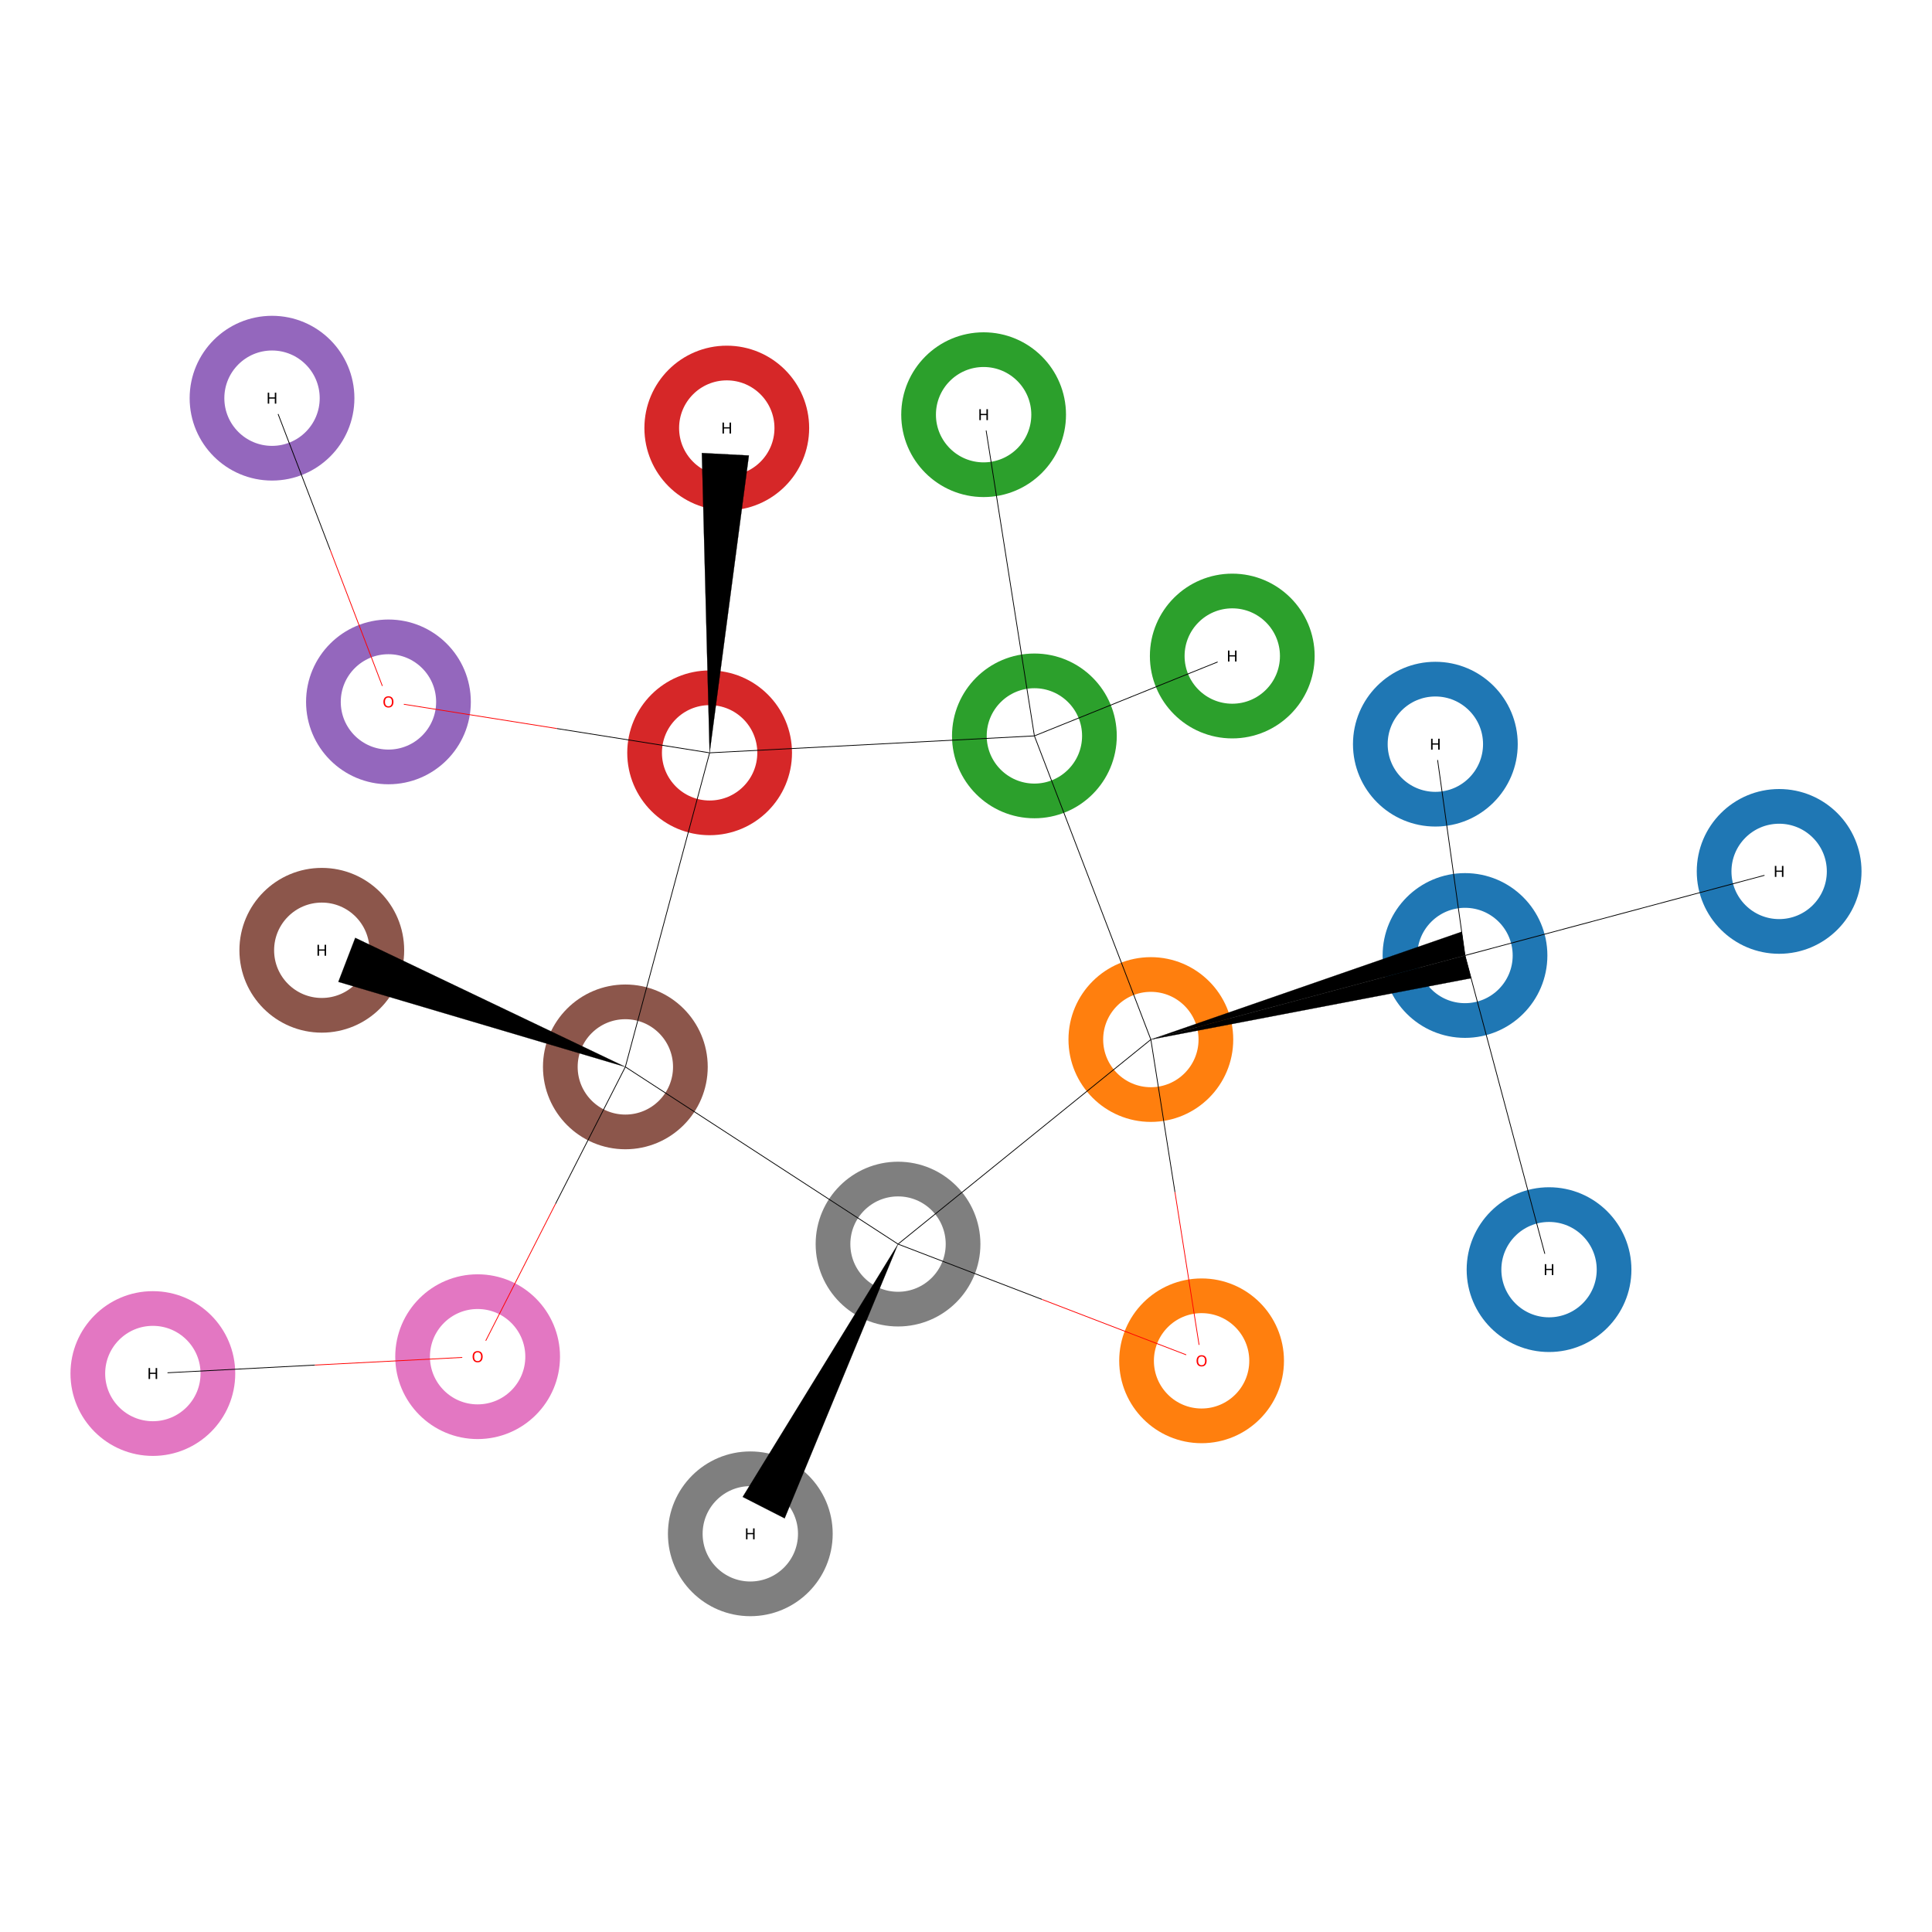 <?xml version='1.0' encoding='iso-8859-1'?>
<svg version='1.1' baseProfile='full'
              xmlns='http://www.w3.org/2000/svg'
                      xmlns:rdkit='http://www.rdkit.org/xml'
                      xmlns:xlink='http://www.w3.org/1999/xlink'
                  xml:space='preserve'
width='5000px' height='5000px' viewBox='0 0 5000 5000'>
<!-- END OF HEADER -->
<rect style='opacity:1.0;fill:#FFFFFF;stroke:none' width='5000.0' height='5000.0' x='0.0' y='0.0'> </rect>
<ellipse cx='3791.4' cy='2472.8' rx='168.3' ry='168.3' class='atom-0'  style='fill:none;stroke:#1F77B4;stroke-width:89.8px;stroke-linecap:butt;stroke-linejoin:miter;stroke-opacity:1' />
<ellipse cx='2978.4' cy='2690.3' rx='168.3' ry='168.3' class='atom-1'  style='fill:none;stroke:#FF7F0E;stroke-width:89.8px;stroke-linecap:butt;stroke-linejoin:miter;stroke-opacity:1' />
<ellipse cx='2677.0' cy='1904.5' rx='168.3' ry='168.3' class='atom-2'  style='fill:none;stroke:#2CA02C;stroke-width:89.8px;stroke-linecap:butt;stroke-linejoin:miter;stroke-opacity:1' />
<ellipse cx='1836.5' cy='1948.3' rx='168.3' ry='168.3' class='atom-3'  style='fill:none;stroke:#D62728;stroke-width:89.8px;stroke-linecap:butt;stroke-linejoin:miter;stroke-opacity:1' />
<ellipse cx='1005.3' cy='1816.5' rx='168.3' ry='168.3' class='atom-4'  style='fill:none;stroke:#9467BD;stroke-width:89.8px;stroke-linecap:butt;stroke-linejoin:miter;stroke-opacity:1' />
<ellipse cx='1618.4' cy='2761.1' rx='168.3' ry='168.3' class='atom-5'  style='fill:none;stroke:#8C564B;stroke-width:89.8px;stroke-linecap:butt;stroke-linejoin:miter;stroke-opacity:1' />
<ellipse cx='1236.1' cy='3511.1' rx='168.3' ry='168.3' class='atom-6'  style='fill:none;stroke:#E377C2;stroke-width:89.8px;stroke-linecap:butt;stroke-linejoin:miter;stroke-opacity:1' />
<ellipse cx='2324.1' cy='3219.7' rx='168.3' ry='168.3' class='atom-7'  style='fill:none;stroke:#7F7F7F;stroke-width:89.8px;stroke-linecap:butt;stroke-linejoin:miter;stroke-opacity:1' />
<ellipse cx='3109.7' cy='3521.8' rx='168.3' ry='168.3' class='atom-8'  style='fill:none;stroke:#FF7F0E;stroke-width:89.8px;stroke-linecap:butt;stroke-linejoin:miter;stroke-opacity:1' />
<ellipse cx='3714.7' cy='1925.9' rx='168.3' ry='168.3' class='atom-9'  style='fill:none;stroke:#1F77B4;stroke-width:89.8px;stroke-linecap:butt;stroke-linejoin:miter;stroke-opacity:1' />
<ellipse cx='4008.9' cy='3285.8' rx='168.3' ry='168.3' class='atom-10'  style='fill:none;stroke:#1F77B4;stroke-width:89.8px;stroke-linecap:butt;stroke-linejoin:miter;stroke-opacity:1' />
<ellipse cx='4604.4' cy='2255.2' rx='168.3' ry='168.3' class='atom-11'  style='fill:none;stroke:#1F77B4;stroke-width:89.8px;stroke-linecap:butt;stroke-linejoin:miter;stroke-opacity:1' />
<ellipse cx='3189.1' cy='1697.8' rx='168.3' ry='168.3' class='atom-12'  style='fill:none;stroke:#2CA02C;stroke-width:89.8px;stroke-linecap:butt;stroke-linejoin:miter;stroke-opacity:1' />
<ellipse cx='2545.6' cy='1073.2' rx='168.3' ry='168.3' class='atom-13'  style='fill:none;stroke:#2CA02C;stroke-width:89.8px;stroke-linecap:butt;stroke-linejoin:miter;stroke-opacity:1' />
<ellipse cx='1880.9' cy='1107.8' rx='168.3' ry='168.3' class='atom-14'  style='fill:none;stroke:#D62728;stroke-width:89.8px;stroke-linecap:butt;stroke-linejoin:miter;stroke-opacity:1' />
<ellipse cx='704.0' cy='1030.5' rx='168.3' ry='168.3' class='atom-15'  style='fill:none;stroke:#9467BD;stroke-width:89.8px;stroke-linecap:butt;stroke-linejoin:miter;stroke-opacity:1' />
<ellipse cx='832.8' cy='2459.3' rx='168.3' ry='168.3' class='atom-16'  style='fill:none;stroke:#8C564B;stroke-width:89.8px;stroke-linecap:butt;stroke-linejoin:miter;stroke-opacity:1' />
<ellipse cx='395.6' cy='3554.7' rx='168.3' ry='168.3' class='atom-17'  style='fill:none;stroke:#E377C2;stroke-width:89.8px;stroke-linecap:butt;stroke-linejoin:miter;stroke-opacity:1' />
<ellipse cx='1941.8' cy='3969.5' rx='168.3' ry='168.3' class='atom-18'  style='fill:none;stroke:#7F7F7F;stroke-width:89.8px;stroke-linecap:butt;stroke-linejoin:miter;stroke-opacity:1' />
<path class='bond-0 atom-1 atom-0' d='M 2978.4,2690.3 L 3782.8,2411.4 L 3791.4,2472.8 Z' style='fill:#000000;fill-rule:evenodd;fill-opacity:1;stroke:#000000;stroke-width:0.5px;stroke-linecap:butt;stroke-linejoin:miter;stroke-opacity:1;' />
<path class='bond-0 atom-1 atom-0' d='M 2978.4,2690.3 L 3791.4,2472.8 L 3807.1,2531.6 Z' style='fill:#000000;fill-rule:evenodd;fill-opacity:1;stroke:#000000;stroke-width:0.5px;stroke-linecap:butt;stroke-linejoin:miter;stroke-opacity:1;' />
<path class='bond-1 atom-0 atom-9' d='M 3791.4,2472.8 L 3720.5,1966.9' style='fill:none;fill-rule:evenodd;stroke:#000000;stroke-width:2.0px;stroke-linecap:butt;stroke-linejoin:miter;stroke-opacity:1' />
<path class='bond-2 atom-0 atom-10' d='M 3791.4,2472.8 L 3998.0,3244.8' style='fill:none;fill-rule:evenodd;stroke:#000000;stroke-width:2.0px;stroke-linecap:butt;stroke-linejoin:miter;stroke-opacity:1' />
<path class='bond-3 atom-0 atom-11' d='M 3791.4,2472.8 L 4566.5,2265.3' style='fill:none;fill-rule:evenodd;stroke:#000000;stroke-width:2.0px;stroke-linecap:butt;stroke-linejoin:miter;stroke-opacity:1' />
<path class='bond-4 atom-1 atom-2' d='M 2978.4,2690.3 L 2677.0,1904.5' style='fill:none;fill-rule:evenodd;stroke:#000000;stroke-width:2.0px;stroke-linecap:butt;stroke-linejoin:miter;stroke-opacity:1' />
<path class='bond-5 atom-1 atom-7' d='M 2978.4,2690.3 L 2324.1,3219.7' style='fill:none;fill-rule:evenodd;stroke:#000000;stroke-width:2.0px;stroke-linecap:butt;stroke-linejoin:miter;stroke-opacity:1' />
<path class='bond-6 atom-1 atom-8' d='M 2978.4,2690.3 L 3040.8,3085.4' style='fill:none;fill-rule:evenodd;stroke:#000000;stroke-width:2.0px;stroke-linecap:butt;stroke-linejoin:miter;stroke-opacity:1' />
<path class='bond-6 atom-1 atom-8' d='M 3040.8,3085.4 L 3103.2,3480.5' style='fill:none;fill-rule:evenodd;stroke:#FF0000;stroke-width:2.0px;stroke-linecap:butt;stroke-linejoin:miter;stroke-opacity:1' />
<path class='bond-7 atom-2 atom-3' d='M 2677.0,1904.5 L 1836.5,1948.3' style='fill:none;fill-rule:evenodd;stroke:#000000;stroke-width:2.0px;stroke-linecap:butt;stroke-linejoin:miter;stroke-opacity:1' />
<path class='bond-8 atom-2 atom-12' d='M 2677.0,1904.5 L 3151.2,1713.1' style='fill:none;fill-rule:evenodd;stroke:#000000;stroke-width:2.0px;stroke-linecap:butt;stroke-linejoin:miter;stroke-opacity:1' />
<path class='bond-9 atom-2 atom-13' d='M 2677.0,1904.5 L 2552.1,1114.2' style='fill:none;fill-rule:evenodd;stroke:#000000;stroke-width:2.0px;stroke-linecap:butt;stroke-linejoin:miter;stroke-opacity:1' />
<path class='bond-10 atom-3 atom-4' d='M 1836.5,1948.3 L 1440.8,1885.4' style='fill:none;fill-rule:evenodd;stroke:#000000;stroke-width:2.0px;stroke-linecap:butt;stroke-linejoin:miter;stroke-opacity:1' />
<path class='bond-10 atom-3 atom-4' d='M 1440.8,1885.4 L 1045.1,1822.6' style='fill:none;fill-rule:evenodd;stroke:#FF0000;stroke-width:2.0px;stroke-linecap:butt;stroke-linejoin:miter;stroke-opacity:1' />
<path class='bond-11 atom-3 atom-5' d='M 1836.5,1948.3 L 1618.4,2761.1' style='fill:none;fill-rule:evenodd;stroke:#000000;stroke-width:2.0px;stroke-linecap:butt;stroke-linejoin:miter;stroke-opacity:1' />
<path class='bond-12 atom-3 atom-14' d='M 1836.5,1948.3 L 1816.4,1172.4 L 1938.1,1178.8 Z' style='fill:#000000;fill-rule:evenodd;fill-opacity:1;stroke:#000000;stroke-width:0.5px;stroke-linecap:butt;stroke-linejoin:miter;stroke-opacity:1;' />
<path class='bond-13 atom-4 atom-15' d='M 989.5,1775.2 L 854.6,1423.3' style='fill:none;fill-rule:evenodd;stroke:#FF0000;stroke-width:2.0px;stroke-linecap:butt;stroke-linejoin:miter;stroke-opacity:1' />
<path class='bond-13 atom-4 atom-15' d='M 854.6,1423.3 L 719.7,1071.5' style='fill:none;fill-rule:evenodd;stroke:#000000;stroke-width:2.0px;stroke-linecap:butt;stroke-linejoin:miter;stroke-opacity:1' />
<path class='bond-14 atom-5 atom-6' d='M 1618.4,2761.1 L 1437.7,3115.4' style='fill:none;fill-rule:evenodd;stroke:#000000;stroke-width:2.0px;stroke-linecap:butt;stroke-linejoin:miter;stroke-opacity:1' />
<path class='bond-14 atom-5 atom-6' d='M 1437.7,3115.4 L 1257.1,3469.8' style='fill:none;fill-rule:evenodd;stroke:#FF0000;stroke-width:2.0px;stroke-linecap:butt;stroke-linejoin:miter;stroke-opacity:1' />
<path class='bond-15 atom-5 atom-7' d='M 1618.4,2761.1 L 2324.1,3219.7' style='fill:none;fill-rule:evenodd;stroke:#000000;stroke-width:2.0px;stroke-linecap:butt;stroke-linejoin:miter;stroke-opacity:1' />
<path class='bond-16 atom-5 atom-16' d='M 1618.4,2761.1 L 875.7,2541.0 L 919.4,2427.2 Z' style='fill:#000000;fill-rule:evenodd;fill-opacity:1;stroke:#000000;stroke-width:0.5px;stroke-linecap:butt;stroke-linejoin:miter;stroke-opacity:1;' />
<path class='bond-17 atom-6 atom-17' d='M 1196.3,3513.0 L 814.9,3532.8' style='fill:none;fill-rule:evenodd;stroke:#FF0000;stroke-width:2.0px;stroke-linecap:butt;stroke-linejoin:miter;stroke-opacity:1' />
<path class='bond-17 atom-6 atom-17' d='M 814.9,3532.8 L 433.5,3552.7' style='fill:none;fill-rule:evenodd;stroke:#000000;stroke-width:2.0px;stroke-linecap:butt;stroke-linejoin:miter;stroke-opacity:1' />
<path class='bond-18 atom-7 atom-8' d='M 2324.1,3219.7 L 2697.0,3363.0' style='fill:none;fill-rule:evenodd;stroke:#000000;stroke-width:2.0px;stroke-linecap:butt;stroke-linejoin:miter;stroke-opacity:1' />
<path class='bond-18 atom-7 atom-8' d='M 2697.0,3363.0 L 3069.9,3506.3' style='fill:none;fill-rule:evenodd;stroke:#FF0000;stroke-width:2.0px;stroke-linecap:butt;stroke-linejoin:miter;stroke-opacity:1' />
<path class='bond-19 atom-7 atom-18' d='M 2324.1,3219.7 L 2030.6,3929.4 L 1922.1,3874.0 Z' style='fill:#000000;fill-rule:evenodd;fill-opacity:1;stroke:#000000;stroke-width:0.5px;stroke-linecap:butt;stroke-linejoin:miter;stroke-opacity:1;' />
<path class='atom-4' d='M 992.3 1816.4
Q 992.3 1809.6, 995.7 1805.8
Q 999.0 1802.0, 1005.3 1802.0
Q 1011.6 1802.0, 1014.9 1805.8
Q 1018.3 1809.6, 1018.3 1816.4
Q 1018.3 1823.3, 1014.9 1827.2
Q 1011.5 1831.1, 1005.3 1831.1
Q 999.1 1831.1, 995.7 1827.2
Q 992.3 1823.3, 992.3 1816.4
M 1005.3 1827.9
Q 1009.6 1827.9, 1011.9 1825.0
Q 1014.3 1822.1, 1014.3 1816.4
Q 1014.3 1810.8, 1011.9 1808.0
Q 1009.6 1805.2, 1005.3 1805.2
Q 1001.0 1805.2, 998.6 1808.0
Q 996.3 1810.8, 996.3 1816.4
Q 996.3 1822.1, 998.6 1825.0
Q 1001.0 1827.9, 1005.3 1827.9
' fill='#FF0000'/>
<path class='atom-6' d='M 1223.1 3511.0
Q 1223.1 3504.2, 1226.4 3500.4
Q 1229.8 3496.6, 1236.1 3496.6
Q 1242.4 3496.6, 1245.7 3500.4
Q 1249.1 3504.2, 1249.1 3511.0
Q 1249.1 3517.9, 1245.7 3521.8
Q 1242.3 3525.7, 1236.1 3525.7
Q 1229.8 3525.7, 1226.4 3521.8
Q 1223.1 3517.9, 1223.1 3511.0
M 1236.1 3522.5
Q 1240.4 3522.5, 1242.7 3519.6
Q 1245.1 3516.7, 1245.1 3511.0
Q 1245.1 3505.4, 1242.7 3502.6
Q 1240.4 3499.8, 1236.1 3499.8
Q 1231.8 3499.8, 1229.4 3502.6
Q 1227.1 3505.4, 1227.1 3511.0
Q 1227.1 3516.7, 1229.4 3519.6
Q 1231.8 3522.5, 1236.1 3522.5
' fill='#FF0000'/>
<path class='atom-8' d='M 3096.7 3521.7
Q 3096.7 3514.9, 3100.1 3511.1
Q 3103.5 3507.3, 3109.7 3507.3
Q 3116.0 3507.3, 3119.4 3511.1
Q 3122.7 3514.9, 3122.7 3521.7
Q 3122.7 3528.6, 3119.3 3532.5
Q 3115.9 3536.4, 3109.7 3536.4
Q 3103.5 3536.4, 3100.1 3532.5
Q 3096.7 3528.6, 3096.7 3521.7
M 3109.7 3533.2
Q 3114.1 3533.2, 3116.4 3530.3
Q 3118.7 3527.4, 3118.7 3521.7
Q 3118.7 3516.1, 3116.4 3513.3
Q 3114.1 3510.5, 3109.7 3510.5
Q 3105.4 3510.5, 3103.1 3513.3
Q 3100.7 3516.1, 3100.7 3521.7
Q 3100.7 3527.4, 3103.1 3530.3
Q 3105.4 3533.2, 3109.7 3533.2
' fill='#FF0000'/>
<path class='atom-9' d='M 3703.7 1911.8
L 3707.5 1911.8
L 3707.5 1923.8
L 3722.0 1923.8
L 3722.0 1911.8
L 3725.8 1911.8
L 3725.8 1940.1
L 3722.0 1940.1
L 3722.0 1927.0
L 3707.5 1927.0
L 3707.5 1940.1
L 3703.7 1940.1
L 3703.7 1911.8
' fill='#000000'/>
<path class='atom-10' d='M 3997.9 3271.6
L 4001.7 3271.6
L 4001.7 3283.7
L 4016.2 3283.7
L 4016.2 3271.6
L 4020.0 3271.6
L 4020.0 3299.9
L 4016.2 3299.9
L 4016.2 3286.9
L 4001.7 3286.9
L 4001.7 3299.9
L 3997.9 3299.9
L 3997.9 3271.6
' fill='#000000'/>
<path class='atom-11' d='M 4593.3 2241.0
L 4597.2 2241.0
L 4597.2 2253.1
L 4611.6 2253.1
L 4611.6 2241.0
L 4615.5 2241.0
L 4615.5 2269.4
L 4611.6 2269.4
L 4611.6 2256.3
L 4597.2 2256.3
L 4597.2 2269.4
L 4593.3 2269.4
L 4593.3 2241.0
' fill='#000000'/>
<path class='atom-12' d='M 3178.0 1683.6
L 3181.8 1683.6
L 3181.8 1695.7
L 3196.3 1695.7
L 3196.3 1683.6
L 3200.1 1683.6
L 3200.1 1712.0
L 3196.3 1712.0
L 3196.3 1698.9
L 3181.8 1698.9
L 3181.8 1712.0
L 3178.0 1712.0
L 3178.0 1683.6
' fill='#000000'/>
<path class='atom-13' d='M 2534.6 1059.0
L 2538.4 1059.0
L 2538.4 1071.1
L 2552.9 1071.1
L 2552.9 1059.0
L 2556.7 1059.0
L 2556.7 1087.3
L 2552.9 1087.3
L 2552.9 1074.3
L 2538.4 1074.3
L 2538.4 1087.3
L 2534.6 1087.3
L 2534.6 1059.0
' fill='#000000'/>
<path class='atom-14' d='M 1869.8 1093.6
L 1873.6 1093.6
L 1873.6 1105.7
L 1888.1 1105.7
L 1888.1 1093.6
L 1891.9 1093.6
L 1891.9 1122.0
L 1888.1 1122.0
L 1888.1 1108.9
L 1873.6 1108.9
L 1873.6 1122.0
L 1869.8 1122.0
L 1869.8 1093.6
' fill='#000000'/>
<path class='atom-15' d='M 692.9 1016.3
L 696.7 1016.3
L 696.7 1028.4
L 711.2 1028.4
L 711.2 1016.3
L 715.0 1016.3
L 715.0 1044.6
L 711.2 1044.6
L 711.2 1031.6
L 696.7 1031.6
L 696.7 1044.6
L 692.9 1044.6
L 692.9 1016.3
' fill='#000000'/>
<path class='atom-16' d='M 821.7 2445.1
L 825.6 2445.1
L 825.6 2457.1
L 840.0 2457.1
L 840.0 2445.1
L 843.9 2445.1
L 843.9 2473.4
L 840.0 2473.4
L 840.0 2460.3
L 825.6 2460.3
L 825.6 2473.4
L 821.7 2473.4
L 821.7 2445.1
' fill='#000000'/>
<path class='atom-17' d='M 384.5 3540.5
L 388.4 3540.5
L 388.4 3552.5
L 402.8 3552.5
L 402.8 3540.5
L 406.7 3540.5
L 406.7 3568.8
L 402.8 3568.8
L 402.8 3555.7
L 388.4 3555.7
L 388.4 3568.8
L 384.5 3568.8
L 384.5 3540.5
' fill='#000000'/>
<path class='atom-18' d='M 1930.7 3955.4
L 1934.5 3955.4
L 1934.5 3967.4
L 1949.0 3967.4
L 1949.0 3955.4
L 1952.9 3955.4
L 1952.9 3983.7
L 1949.0 3983.7
L 1949.0 3970.6
L 1934.5 3970.6
L 1934.5 3983.7
L 1930.7 3983.7
L 1930.7 3955.4
' fill='#000000'/>
</svg>
